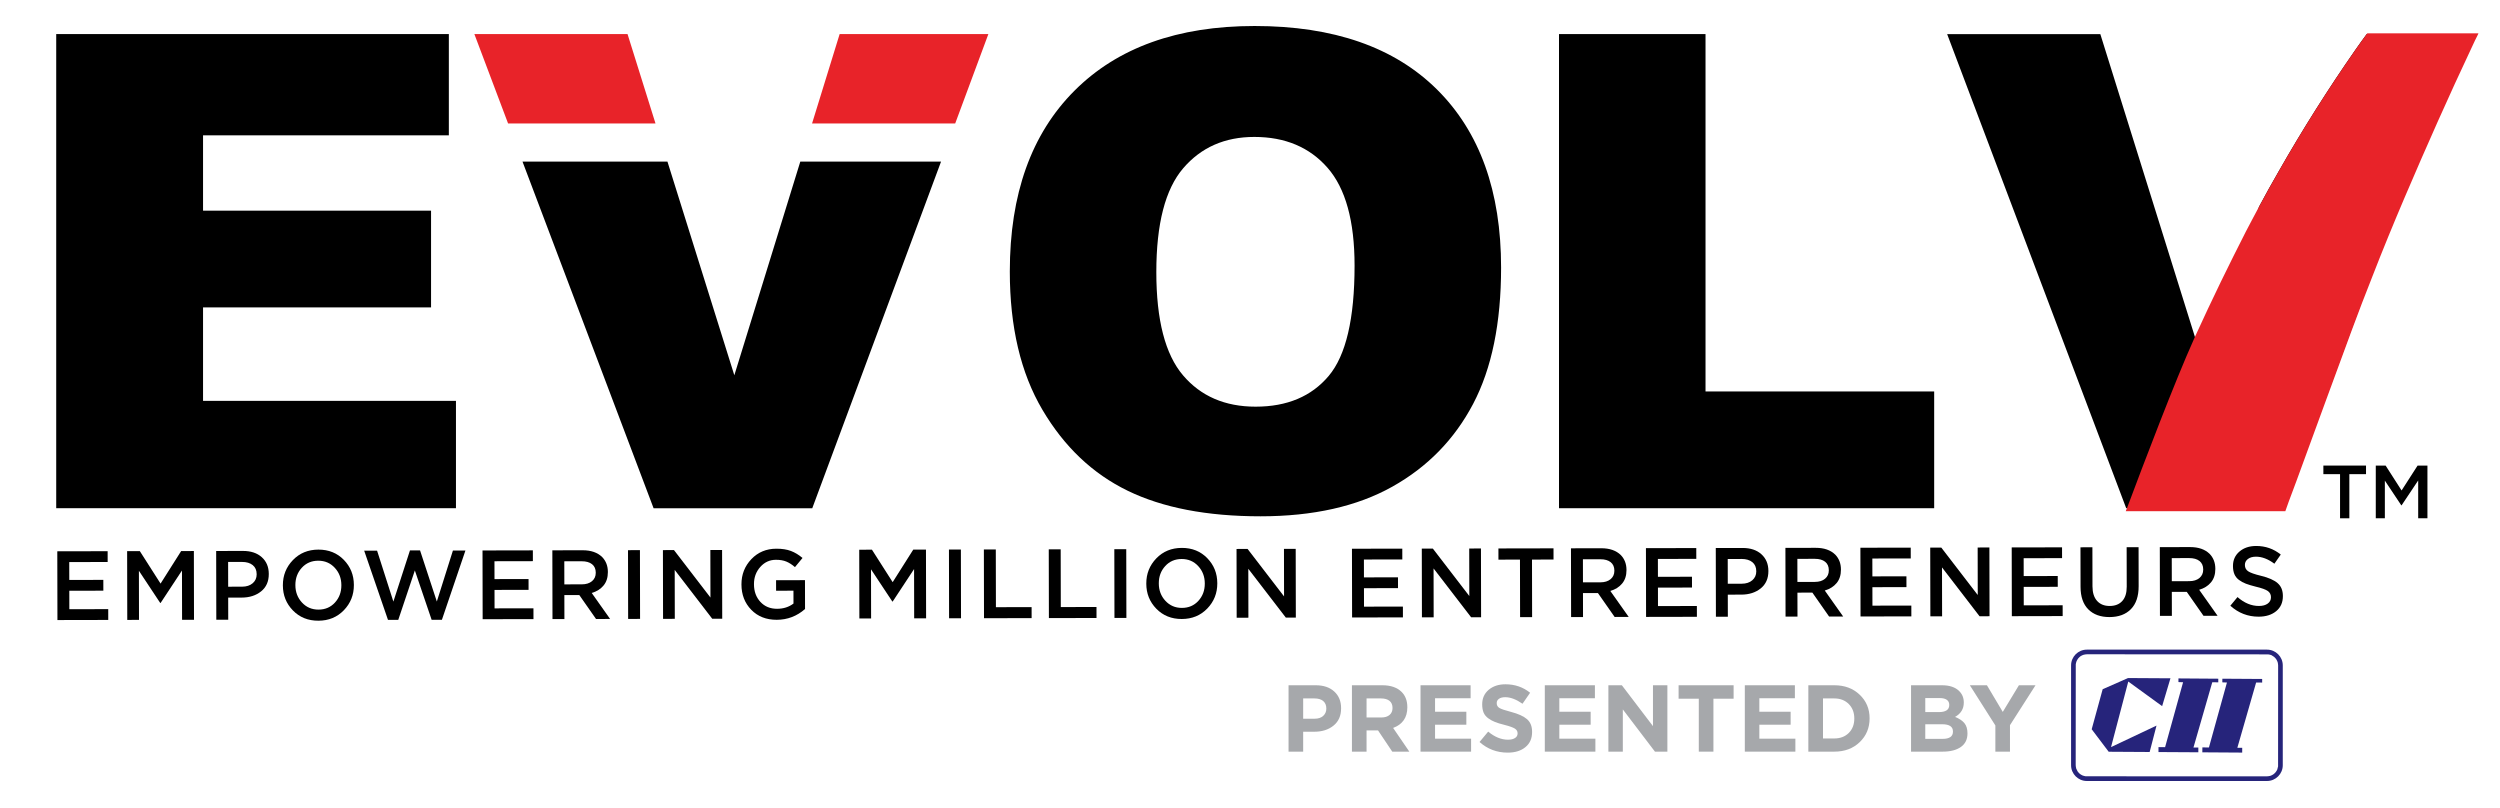 <?xml version="1.0" encoding="utf-8"?>
<!-- Generator: Adobe Illustrator 16.0.0, SVG Export Plug-In . SVG Version: 6.00 Build 0)  -->
<!DOCTYPE svg PUBLIC "-//W3C//DTD SVG 1.1//EN" "http://www.w3.org/Graphics/SVG/1.1/DTD/svg11.dtd">
<svg version="1.1" id="Layer_1" xmlns="http://www.w3.org/2000/svg" xmlns:xlink="http://www.w3.org/1999/xlink" x="0px" y="0px"
	 width="1052.119px" height="340px" viewBox="0 50.488 1052.119 340" enable-background="new 0 50.488 1052.119 340"
	 xml:space="preserve">
<g>
	<polygon points="984.805,268.61 984.805,250.036 977.787,250.036 977.787,246.424 995.733,246.424 995.733,250.036 
		988.717,250.036 988.717,268.61 	"/>
	<polygon points="999.841,268.61 999.841,246.424 1003.984,246.424 1010.702,256.906 1017.438,246.424 1021.582,246.424 
		1021.582,268.61 1017.688,268.61 1017.688,252.688 1010.702,263.152 1010.58,263.152 1003.66,252.756 1003.66,268.61 	"/>
	<g>
		<path d="M24.17,311.434l-0.057-28.931l21.186-0.042l0.009,4.546l-16.165,0.032l0.014,7.522l14.328-0.029l0.01,4.547l-14.328,0.029
			l0.015,7.769l16.369-0.032l0.009,4.547L24.17,311.434z"/>
		<path d="M53.561,311.376l-0.057-28.932l5.348-0.011l8.721,13.663l8.668-13.697l5.348-0.011l0.057,28.932l-5.021,0.01
			l-0.041-20.747l-8.994,13.656h-0.164L58.459,290.7l0.04,20.665L53.561,311.376z"/>
		<path d="M91.033,311.301l-0.057-28.932l11.266-0.021c3.32-0.006,5.962,0.871,7.924,2.63c1.963,1.76,2.947,4.1,2.953,7.021v0.082
			c0.007,3.114-1.072,5.541-3.23,7.281c-2.161,1.74-4.887,2.613-8.18,2.619l-5.674,0.012l0.018,9.299L91.033,311.301z
			 M96.025,297.403l5.838-0.011c1.878-0.003,3.373-0.488,4.487-1.455c1.114-0.966,1.67-2.208,1.667-3.724v-0.082
			c-0.004-1.654-0.557-2.925-1.662-3.819c-1.103-0.894-2.608-1.338-4.513-1.334l-5.837,0.011L96.025,297.403z"/>
		<path d="M144.704,307.31c-2.826,2.928-6.401,4.394-10.729,4.402c-4.326,0.01-7.895-1.43-10.702-4.317
			c-2.809-2.888-4.217-6.399-4.226-10.532v-0.082c-0.008-4.134,1.4-7.663,4.225-10.589c2.824-2.927,6.4-4.395,10.727-4.402
			s7.895,1.432,10.704,4.319c2.808,2.887,4.217,6.397,4.225,10.531l0,0.082C148.936,300.855,147.527,304.385,144.704,307.31z
			 M127.083,304.059c1.841,1.996,4.162,2.989,6.965,2.983c2.802-0.005,5.107-0.995,6.914-2.969c1.806-1.974,2.706-4.392,2.7-7.26
			v-0.081c-0.006-2.866-0.929-5.296-2.771-7.29c-1.84-1.993-4.163-2.988-6.965-2.982c-2.803,0.006-5.107,0.995-6.913,2.969
			s-2.706,4.394-2.701,7.259l0.001,0.083C124.319,299.636,125.242,302.065,127.083,304.059z"/>
		<path d="M163.283,311.364l-10.017-29.118l5.429-0.011l6.859,21.438l6.979-21.547l4.246-0.009l7.063,21.519l6.775-21.465
			l5.266-0.009l-9.903,29.157l-4.326,0.01l-7.062-20.776l-6.98,20.804L163.283,311.364z"/>
		<path d="M203.123,311.08l-0.057-28.932l21.186-0.042l0.009,4.547l-16.165,0.031l0.014,7.521l14.328-0.027l0.009,4.546
			l-14.328,0.028l0.015,7.77l16.37-0.032l0.008,4.547L203.123,311.08z"/>
		<path d="M232.513,311.021l-0.058-28.932l12.736-0.025c3.538-0.007,6.289,0.953,8.251,2.878c1.581,1.65,2.375,3.729,2.38,6.235
			v0.083c0.005,2.288-0.604,4.17-1.826,5.645c-1.222,1.478-2.88,2.521-4.974,3.131l7.736,10.937l-5.919,0.012l-7.041-10.069
			l-6.286,0.012l0.02,10.084L232.513,311.021z M237.504,296.422l7.348-0.015c1.797-0.003,3.224-0.446,4.284-1.33
			c1.059-0.884,1.587-2.057,1.584-3.518v-0.082c-0.003-1.543-0.522-2.727-1.558-3.551c-1.037-0.825-2.493-1.235-4.371-1.231
			l-7.307,0.015L237.504,296.422z"/>
		<path d="M264.352,310.958l-0.056-28.932l5.021-0.01l0.056,28.932L264.352,310.958z"/>
		<path d="M279.047,310.93l-0.058-28.932l4.654-0.01l15.347,19.975l-0.04-20.005l4.939-0.009l0.057,28.932l-4.204,0.007
			l-15.797-20.551l0.04,20.582L279.047,310.93z"/>
		<path d="M326.888,311.33c-4.41,0.009-7.984-1.396-10.724-4.215c-2.741-2.819-4.115-6.362-4.124-10.635v-0.082
			c-0.008-4.133,1.379-7.663,4.164-10.59c2.783-2.926,6.298-4.393,10.543-4.4c2.395-0.005,4.437,0.315,6.125,0.959
			s3.309,1.625,4.862,2.945l-3.176,3.849c-1.2-1.043-2.405-1.818-3.618-2.327c-1.212-0.507-2.674-0.759-4.39-0.755
			c-2.612,0.005-4.808,1.008-6.586,3.009c-1.778,2.001-2.664,4.408-2.659,7.218l0,0.083c0.006,3.004,0.909,5.474,2.708,7.413
			c1.799,1.938,4.143,2.906,7.026,2.899c2.667-0.006,4.964-0.739,6.895-2.204l-0.011-5.414l-7.307,0.015l-0.009-4.422l12.164-0.025
			l0.024,12.151C335.348,309.813,331.377,311.321,326.888,311.33z"/>
		<path d="M361.664,310.766l-0.057-28.931l5.347-0.012l8.722,13.665l8.667-13.699l5.347-0.01l0.057,28.932l-5.021,0.01
			l-0.041-20.747l-8.994,13.655h-0.164l-8.966-13.538l0.04,20.666L361.664,310.766z"/>
		<path d="M399.421,310.692l-0.056-28.933l5.021-0.009l0.057,28.931L399.421,310.692z"/>
		<path d="M414.116,310.662l-0.056-28.931l5.02-0.011l0.048,24.303l15.021-0.03l0.009,4.63L414.116,310.662z"/>
		<path d="M441.424,310.608l-0.057-28.932l5.021-0.011l0.048,24.304l15.021-0.03l0.009,4.63L441.424,310.608z"/>
		<path d="M469.018,310.554l-0.057-28.932l5.021-0.01l0.057,28.932L469.018,310.554z"/>
		<path d="M508.074,306.592c-2.825,2.926-6.4,4.393-10.727,4.401c-4.327,0.008-7.895-1.43-10.703-4.317
			c-2.809-2.889-4.218-6.399-4.226-10.532v-0.082c-0.008-4.133,1.4-7.663,4.225-10.589c2.824-2.927,6.4-4.395,10.727-4.401
			c4.326-0.01,7.895,1.431,10.704,4.318c2.808,2.887,4.217,6.397,4.225,10.529v0.084
			C512.307,300.135,510.898,303.666,508.074,306.592z M490.454,303.34c1.841,1.995,4.163,2.989,6.965,2.983
			c2.803-0.005,5.107-0.994,6.914-2.968c1.806-1.974,2.706-4.394,2.7-7.261v-0.081c-0.006-2.866-0.929-5.296-2.771-7.29
			c-1.84-1.994-4.163-2.987-6.965-2.982c-2.804,0.006-5.107,0.994-6.913,2.969c-1.806,1.974-2.706,4.395-2.701,7.258l0,0.084
			C487.689,298.917,488.613,301.348,490.454,303.34z"/>
		<path d="M520.449,310.452l-0.056-28.932l4.653-0.009l15.347,19.973l-0.04-20.004l4.939-0.01l0.056,28.933l-4.204,0.008
			l-15.796-20.552l0.04,20.583L520.449,310.452z"/>
		<path d="M569.025,310.355l-0.057-28.931l21.185-0.043l0.008,4.547l-16.164,0.032l0.014,7.521l14.327-0.028l0.009,4.547
			l-14.326,0.028l0.014,7.77l16.37-0.032l0.009,4.547L569.025,310.355z"/>
		<path d="M598.414,310.297l-0.056-28.931l4.652-0.01l15.347,19.975l-0.039-20.005l4.939-0.009l0.057,28.931l-4.204,0.008
			l-15.798-20.55l0.04,20.582L598.414,310.297z"/>
		<path d="M639.724,310.217l-0.048-24.221l-9.062,0.019l-0.009-4.713l23.185-0.046l0.009,4.713l-9.061,0.019l0.047,24.219
			L639.724,310.217z"/>
		<path d="M661.194,310.174l-0.057-28.932l12.735-0.025c3.537-0.007,6.286,0.952,8.251,2.876c1.581,1.65,2.375,3.729,2.379,6.237
			l0.001,0.082c0.005,2.288-0.604,4.171-1.826,5.646c-1.222,1.478-2.881,2.521-4.974,3.131l7.736,10.937l-5.919,0.012l-7.042-10.071
			l-6.285,0.014l0.02,10.084L661.194,310.174z M666.186,295.574l7.348-0.015c1.797-0.004,3.224-0.448,4.284-1.33
			c1.059-0.884,1.587-2.057,1.584-3.518v-0.083c-0.003-1.543-0.522-2.727-1.558-3.551c-1.036-0.825-2.492-1.234-4.37-1.23
			l-7.308,0.014L666.186,295.574z"/>
		<path d="M692.747,310.111l-0.057-28.932l21.186-0.043l0.008,4.547l-16.164,0.033l0.016,7.521l14.327-0.029l0.01,4.547
			l-14.328,0.029l0.015,7.77l16.368-0.033l0.009,4.547L692.747,310.111z"/>
		<path d="M722.137,310.053l-0.056-28.932l11.266-0.022c3.32-0.006,5.961,0.87,7.924,2.63c1.962,1.761,2.946,4.101,2.952,7.021
			v0.082c0.006,3.114-1.07,5.54-3.23,7.281c-2.16,1.739-4.886,2.612-8.179,2.619l-5.675,0.012l0.02,9.299L722.137,310.053z
			 M727.131,296.157l5.837-0.013c1.877-0.003,3.372-0.488,4.486-1.456c1.115-0.966,1.67-2.207,1.667-3.723v-0.082
			c-0.003-1.654-0.557-2.926-1.661-3.82c-1.104-0.893-2.607-1.338-4.513-1.335l-5.837,0.013L727.131,296.157z"/>
		<path d="M751.445,309.994l-0.057-28.932l12.735-0.024c3.538-0.007,6.288,0.952,8.252,2.877c1.581,1.65,2.374,3.729,2.379,6.236
			v0.083c0.005,2.287-0.604,4.169-1.825,5.646c-1.223,1.476-2.881,2.52-4.975,3.129l7.737,10.938l-5.92,0.013l-7.04-10.071
			l-6.286,0.012l0.021,10.086L751.445,309.994z M756.438,295.396l7.348-0.016c1.796-0.004,3.225-0.447,4.283-1.331
			s1.589-2.056,1.585-3.518v-0.082c-0.002-1.543-0.522-2.726-1.56-3.551c-1.034-0.825-2.49-1.235-4.369-1.231l-7.306,0.015
			L756.438,295.396z"/>
		<path d="M782.998,309.933l-0.056-28.932l21.185-0.042l0.009,4.547l-16.164,0.032l0.016,7.521l14.326-0.028l0.01,4.546
			l-14.328,0.029l0.016,7.77l16.368-0.032l0.009,4.547L782.998,309.933z"/>
		<path d="M812.389,309.875l-0.057-28.932l4.652-0.01l15.347,19.973l-0.038-20.004l4.938-0.008l0.057,28.931l-4.204,0.008
			l-15.796-20.551l0.04,20.582L812.389,309.875z"/>
		<path d="M846.676,309.806l-0.055-28.931l21.185-0.042l0.008,4.546l-16.163,0.032l0.015,7.522l14.328-0.029l0.008,4.547
			l-14.328,0.029l0.016,7.769l16.368-0.032l0.01,4.547L846.676,309.806z"/>
		<path d="M887.782,310.18c-3.781,0.007-6.758-1.074-8.925-3.247c-2.167-2.172-3.255-5.326-3.264-9.46l-0.033-16.655l5.022-0.011
			l0.031,16.45c0.006,2.646,0.648,4.685,1.931,6.114c1.281,1.429,3.051,2.143,5.311,2.139c2.258-0.005,4.021-0.696,5.283-2.078
			c1.263-1.38,1.89-3.378,1.887-5.997l-0.034-16.655l5.021-0.011l0.031,16.409c0.009,4.215-1.073,7.435-3.247,9.656
			C894.626,309.057,891.62,310.173,887.782,310.18z"/>
		<path d="M909.006,309.683l-0.056-28.931l12.735-0.026c3.54-0.007,6.29,0.952,8.252,2.878c1.581,1.65,2.374,3.729,2.379,6.236
			l0.001,0.082c0.004,2.288-0.604,4.169-1.826,5.646c-1.222,1.476-2.88,2.52-4.974,3.13l7.736,10.937l-5.919,0.012l-7.042-10.07
			l-6.286,0.013l0.021,10.084L909.006,309.683z M913.999,295.084l7.348-0.014c1.796-0.004,3.226-0.448,4.283-1.332
			c1.06-0.884,1.588-2.056,1.586-3.518v-0.081c-0.004-1.543-0.523-2.728-1.56-3.552c-1.034-0.825-2.491-1.235-4.369-1.231
			l-7.308,0.015L913.999,295.084z"/>
		<path d="M950.562,310.015c-4.545,0.009-8.521-1.526-11.928-4.606l3.014-3.643c2.862,2.502,5.87,3.749,9.028,3.743
			c1.552-0.004,2.781-0.337,3.691-0.999c0.911-0.663,1.365-1.547,1.362-2.647v-0.084c-0.002-1.073-0.439-1.928-1.311-2.56
			c-0.872-0.632-2.587-1.248-5.146-1.85c-1.634-0.41-2.997-0.82-4.085-1.231c-1.089-0.411-2.07-0.946-2.941-1.605
			c-0.872-0.66-1.508-1.464-1.903-2.415c-0.398-0.948-0.596-2.072-0.598-3.368v-0.081c-0.005-2.479,0.901-4.5,2.723-6.061
			c1.818-1.559,4.159-2.343,7.017-2.349c3.918-0.008,7.375,1.198,10.374,3.615l-2.686,3.851c-2.645-1.979-5.232-2.967-7.763-2.961
			c-1.415,0.003-2.543,0.329-3.387,0.978c-0.842,0.649-1.262,1.47-1.261,2.463v0.081c0.004,1.131,0.461,2.004,1.375,2.622
			c0.91,0.619,2.715,1.256,5.41,1.911c3.159,0.766,5.48,1.787,6.967,3.064c1.485,1.279,2.23,3.076,2.235,5.391v0.081
			c0.005,2.674-0.93,4.783-2.805,6.33C956.071,309.232,953.61,310.009,950.562,310.015z"/>
	</g>
	<path fill-rule="evenodd" clip-rule="evenodd" fill="#26247B" d="M878.234,323.885h75.834c3.648,0,6.632,2.977,6.632,6.625v42.021
		c0,3.655-2.983,6.638-6.632,6.638h-75.834c-3.649,0-6.626-2.982-6.626-6.638V330.51
		C871.608,326.861,874.585,323.885,878.234,323.885 M878.289,325.84l76.237,0.037c0.489,0.061,0.899,0.165,1.369,0.312
		c0.416,0.227,0.765,0.44,1.144,0.733c0.354,0.306,0.617,0.617,0.904,0.99c0.251,0.403,0.41,0.776,0.593,1.217
		c0.122,0.488,0.184,0.91,0.208,1.436l-0.024,42.45c-0.079,0.464-0.184,0.88-0.336,1.319c-0.208,0.453-0.428,0.789-0.716,1.162
		c-0.305,0.354-0.61,0.647-0.983,0.904c-0.416,0.257-0.771,0.434-1.229,0.599c-0.495,0.122-0.93,0.189-1.425,0.202l-76.268-0.013
		c-0.477-0.085-0.88-0.183-1.339-0.354c-0.434-0.201-0.776-0.409-1.149-0.69c-0.36-0.317-0.629-0.623-0.916-1.009
		c-0.245-0.409-0.422-0.782-0.593-1.216c-0.123-0.495-0.184-0.929-0.214-1.425l0.03-42.455c0.073-0.477,0.184-0.886,0.349-1.326
		c0.207-0.434,0.421-0.782,0.702-1.161c0.313-0.367,0.624-0.63,0.99-0.923c0.41-0.238,0.776-0.428,1.235-0.575
		C877.36,325.913,877.77,325.877,878.289,325.84z"/>
	<polygon fill-rule="evenodd" clip-rule="evenodd" fill="#26247B" points="913.429,335.95 895.581,335.84 884.902,340.546 
		880.282,357.392 887.434,366.859 904.676,366.963 907.561,355.852 888.423,364.903 895.679,337.313 909.932,347.667 	"/>
	<polygon fill-rule="evenodd" clip-rule="evenodd" fill="#26247B" points="908.392,366.987 908.398,364.903 911.173,364.934 
		918.746,337.612 916.79,337.539 916.796,335.999 933.562,336.121 933.556,337.637 931.025,337.625 923.11,365.087 925.164,365.099 
		925.164,367.085 	"/>
	<polygon fill-rule="evenodd" clip-rule="evenodd" fill="#26247B" points="926.845,367.104 926.869,365.038 929.626,365.05 
		937.205,337.723 935.255,337.649 935.279,336.121 952.027,336.23 952.027,337.747 949.484,337.723 941.581,365.19 943.629,365.209 
		943.623,367.214 	"/>
	<path fill="#A6A8AB" d="M542.283,366.816v-27.938h11.424c3.3,0,5.91,0.874,7.829,2.652c1.92,1.761,2.86,4.102,2.86,6.992v0.098
		c0,3.105-1.057,5.514-3.184,7.237c-2.128,1.729-4.829,2.579-8.093,2.579h-4.683v8.38H542.283z M548.438,352.954h4.859
		c1.498,0,2.684-0.392,3.569-1.18c0.868-0.813,1.314-1.815,1.314-3.05v-0.056c0-1.375-0.446-2.414-1.314-3.16
		c-0.886-0.727-2.114-1.088-3.679-1.088h-4.75V352.954z"/>
	<path fill="#A6A8AB" d="M568.957,366.816v-27.938h12.774c3.551,0,6.253,0.94,8.147,2.812c1.602,1.619,2.396,3.729,2.396,6.411v0.08
		c0,4.272-1.992,7.163-5.983,8.654l6.821,9.981h-7.183l-6.002-8.954h-4.816v8.954H568.957z M575.111,352.44h6.223
		c1.467,0,2.616-0.354,3.459-1.069c0.832-0.716,1.247-1.669,1.247-2.892v-0.061c0-1.302-0.422-2.299-1.265-2.983
		c-0.85-0.666-2.048-1.015-3.558-1.015h-6.106V352.44z"/>
	<polygon fill="#A6A8AB" points="597.824,366.816 597.824,338.878 618.899,338.878 618.899,344.342 603.937,344.342 
		603.937,350.021 617.108,350.021 617.108,355.479 603.937,355.479 603.937,361.358 619.107,361.358 619.107,366.816 	"/>
	<path fill="#A6A8AB" d="M634.516,367.232c-4.571,0-8.526-1.51-11.857-4.475l3.637-4.37c2.738,2.268,5.525,3.404,8.337,3.404
		c1.253,0,2.25-0.244,2.965-0.715c0.715-0.452,1.076-1.101,1.076-1.913v-0.092c0-0.807-0.38-1.442-1.119-1.938
		c-0.745-0.483-2.255-1.033-4.511-1.607c-1.602-0.397-2.891-0.789-3.875-1.192c-0.978-0.385-1.926-0.892-2.812-1.534
		c-0.887-0.642-1.553-1.43-1.968-2.365c-0.392-0.947-0.611-2.108-0.611-3.466v-0.073c0-2.524,0.91-4.565,2.738-6.112
		c1.833-1.534,4.168-2.316,7.047-2.316c3.961,0,7.427,1.186,10.379,3.563l-3.197,4.627c-2.634-1.827-5.055-2.757-7.255-2.757
		c-1.155,0-2.035,0.227-2.659,0.679c-0.629,0.452-0.941,1.039-0.941,1.754v0.092c0,0.905,0.38,1.571,1.162,2.029
		c0.77,0.452,2.401,1.003,4.871,1.639c3.031,0.807,5.275,1.809,6.705,3.044c1.431,1.246,2.146,3.013,2.146,5.342v0.073
		c0,2.714-0.923,4.841-2.812,6.362C640.091,366.468,637.609,367.232,634.516,367.232"/>
	<polygon fill="#A6A8AB" points="650.127,366.816 650.127,338.878 671.214,338.878 671.214,344.342 656.239,344.342 
		656.239,350.021 669.423,350.021 669.423,355.479 656.239,355.479 656.239,361.358 671.416,361.358 671.416,366.816 	"/>
	<polygon fill="#A6A8AB" points="676.886,366.816 676.886,338.878 682.558,338.878 695.645,356.077 695.645,338.878 
		701.714,338.878 701.714,366.816 696.481,366.816 682.962,349.042 682.962,366.816 	"/>
	<polygon fill="#A6A8AB" points="714.935,366.816 714.935,344.537 706.433,344.537 706.433,338.878 729.585,338.878 
		729.585,344.537 721.09,344.537 721.09,366.816 	"/>
	<polygon fill="#A6A8AB" points="734.304,366.816 734.304,338.878 755.373,338.878 755.373,344.342 740.416,344.342 
		740.416,350.021 753.582,350.021 753.582,355.479 740.416,355.479 740.416,361.358 755.58,361.358 755.58,366.816 	"/>
	<path fill="#A6A8AB" d="M761.039,366.816v-27.938h10.91c4.346,0,7.903,1.308,10.684,3.979c2.781,2.628,4.182,5.947,4.182,9.914
		v0.062c0,4.003-1.4,7.334-4.182,9.999c-2.78,2.665-6.338,3.985-10.684,3.985H761.039z M767.206,361.267h4.743
		c2.512,0,4.529-0.764,6.1-2.316c1.547-1.553,2.329-3.558,2.329-6.026v-0.092c0-2.464-0.782-4.486-2.329-6.058
		c-1.57-1.564-3.588-2.354-6.1-2.354h-4.743V361.267z"/>
	<path fill="#A6A8AB" d="M804.258,366.816v-27.938h12.977c3.215,0,5.654,0.807,7.304,2.469c1.278,1.271,1.92,2.86,1.92,4.743v0.092
		c0,2.622-1.223,4.639-3.68,6.026c1.724,0.666,3.038,1.54,3.924,2.592c0.868,1.058,1.302,2.494,1.302,4.272v0.092
		c0,2.481-0.923,4.395-2.793,5.69c-1.864,1.314-4.413,1.962-7.671,1.962H804.258z M810.248,350.173h5.666
		c2.952,0,4.426-0.99,4.426-2.965v-0.079c0-0.917-0.337-1.645-1.039-2.133c-0.685-0.489-1.682-0.728-2.983-0.728h-6.069V350.173z
		 M810.248,361.438h7.292c2.909,0,4.358-1.026,4.358-3.05v-0.073c0-2.023-1.517-3.032-4.561-3.032h-7.09V361.438z"/>
	<polygon fill="#A6A8AB" points="839.746,366.816 839.746,355.796 829.007,338.878 836.194,338.878 842.863,350.094 
		849.653,338.878 856.64,338.878 845.895,355.674 845.895,366.816 	"/>
	<path d="M23.658,64.83h165.237v42.602H85.452v31.716h95.956v40.695H85.452v39.338H191.89v45.188H23.658V64.83z"/>
	<path d="M336.809,118.488l-27.77,89.93l-28.15-89.93h-61l55.17,145.89h66.78l54.2-145.89H336.809z"/>
	<polygon fill="#E82329" points="275.869,102.458 213.829,102.458 199.639,64.838 264.099,64.838 	"/>
	<polygon fill="#E82329" points="415.949,64.838 401.989,102.458 341.749,102.458 353.359,64.838 	"/>
	<path d="M424.977,164.734c0-32.572,9.07-57.932,27.224-76.085c18.147-18.147,43.415-27.217,75.81-27.217
		c33.214,0,58.8,8.911,76.77,26.741c17.964,17.835,26.949,42.81,26.949,74.929c0,23.324-3.925,42.443-11.772,57.37
		c-7.854,14.932-19.192,26.545-34.026,34.845c-14.841,8.307-33.33,12.457-55.469,12.457c-22.505,0-41.129-3.588-55.872-10.758
		c-14.749-7.163-26.704-18.508-35.866-34.026C429.555,207.477,424.977,188.058,424.977,164.734z M486.637,165.009
		c0,20.146,3.74,34.62,11.228,43.421c7.487,8.801,17.67,13.202,30.555,13.202c13.245,0,23.501-4.309,30.763-12.934
		c7.255-8.618,10.886-24.088,10.886-46.41c0-18.783-3.79-32.511-11.363-41.178c-7.579-8.661-17.854-12.995-30.83-12.995
		c-12.432,0-22.414,4.401-29.944,13.203C490.396,130.12,486.637,144.686,486.637,165.009z"/>
	<path d="M656.103,64.83h61.66v150.403h96.23v49.136H656.103V64.83z"/>
	<path d="M996.015,64.842c-1.565,2.127-3.13,4.254-4.634,6.442c-11.516,16.527-22.278,33.55-32.297,51.141
		c-2.879,5.006-5.69,10.012-8.386,15.079l-21.906,70.914l-5.066-16.148l-39.81-127.428h-64.465l75.357,199.533h66.843
		l74.043-199.533H996.015z"/>
	<path fill="none" d="M1043.078,64.53h-46.813"/>
	<path fill="#E82329" d="M1043.078,64.53c-0.122,0.122-0.184,0.25-0.184,0.373c-0.88,1.687-1.692,3.441-2.506,5.195
		c-9.828,20.843-19.277,42.119-28.416,63.53c-4.633,10.886-9.198,21.967-13.52,33.104c-3.001,7.579-5.941,15.213-8.759,22.848
		c-5.696,15.458-15.897,43.188-23.288,63.463c-1.124,3.13-2.249,6.075-3.251,8.704c-0.501,1.375-0.941,2.689-1.376,3.881h-67.16
		c0.128-0.44,0.312-0.813,0.501-1.253c7.133-19.089,20.341-53.763,28.104-70.975c0.189-0.379,0.312-0.751,0.502-1.13
		c3.563-7.757,7.193-15.58,10.952-23.282c3.441-7.072,6.944-14.083,10.514-21.093c1.815-3.441,3.631-6.943,5.507-10.391
		c2.695-5.067,5.507-10.073,8.386-15.079c10.019-17.591,20.781-34.614,32.297-51.141c1.504-2.188,3.068-4.254,4.572-6.381
		c0.062,0,0.062-0.062,0.062-0.062c0.061-0.128,0.122-0.189,0.25-0.312H1043.078z"/>
	<path fill="none" d="M1075.815,64.903"/>
	<path fill="none" d="M819.982,64.903"/>
	<path fill="none" d="M1043.078,64.53"/>
	<path fill="none" d="M1075.815,64.53"/>
	<line fill="none" x1="996.265" y1="64.53" x2="812.189" y2="64.53"/>
	<path fill="none" d="M400.424,106.649"/>
	<line fill="none" x1="340.463" y1="106.649" x2="277.184" y2="106.649"/>
</g>
</svg>
